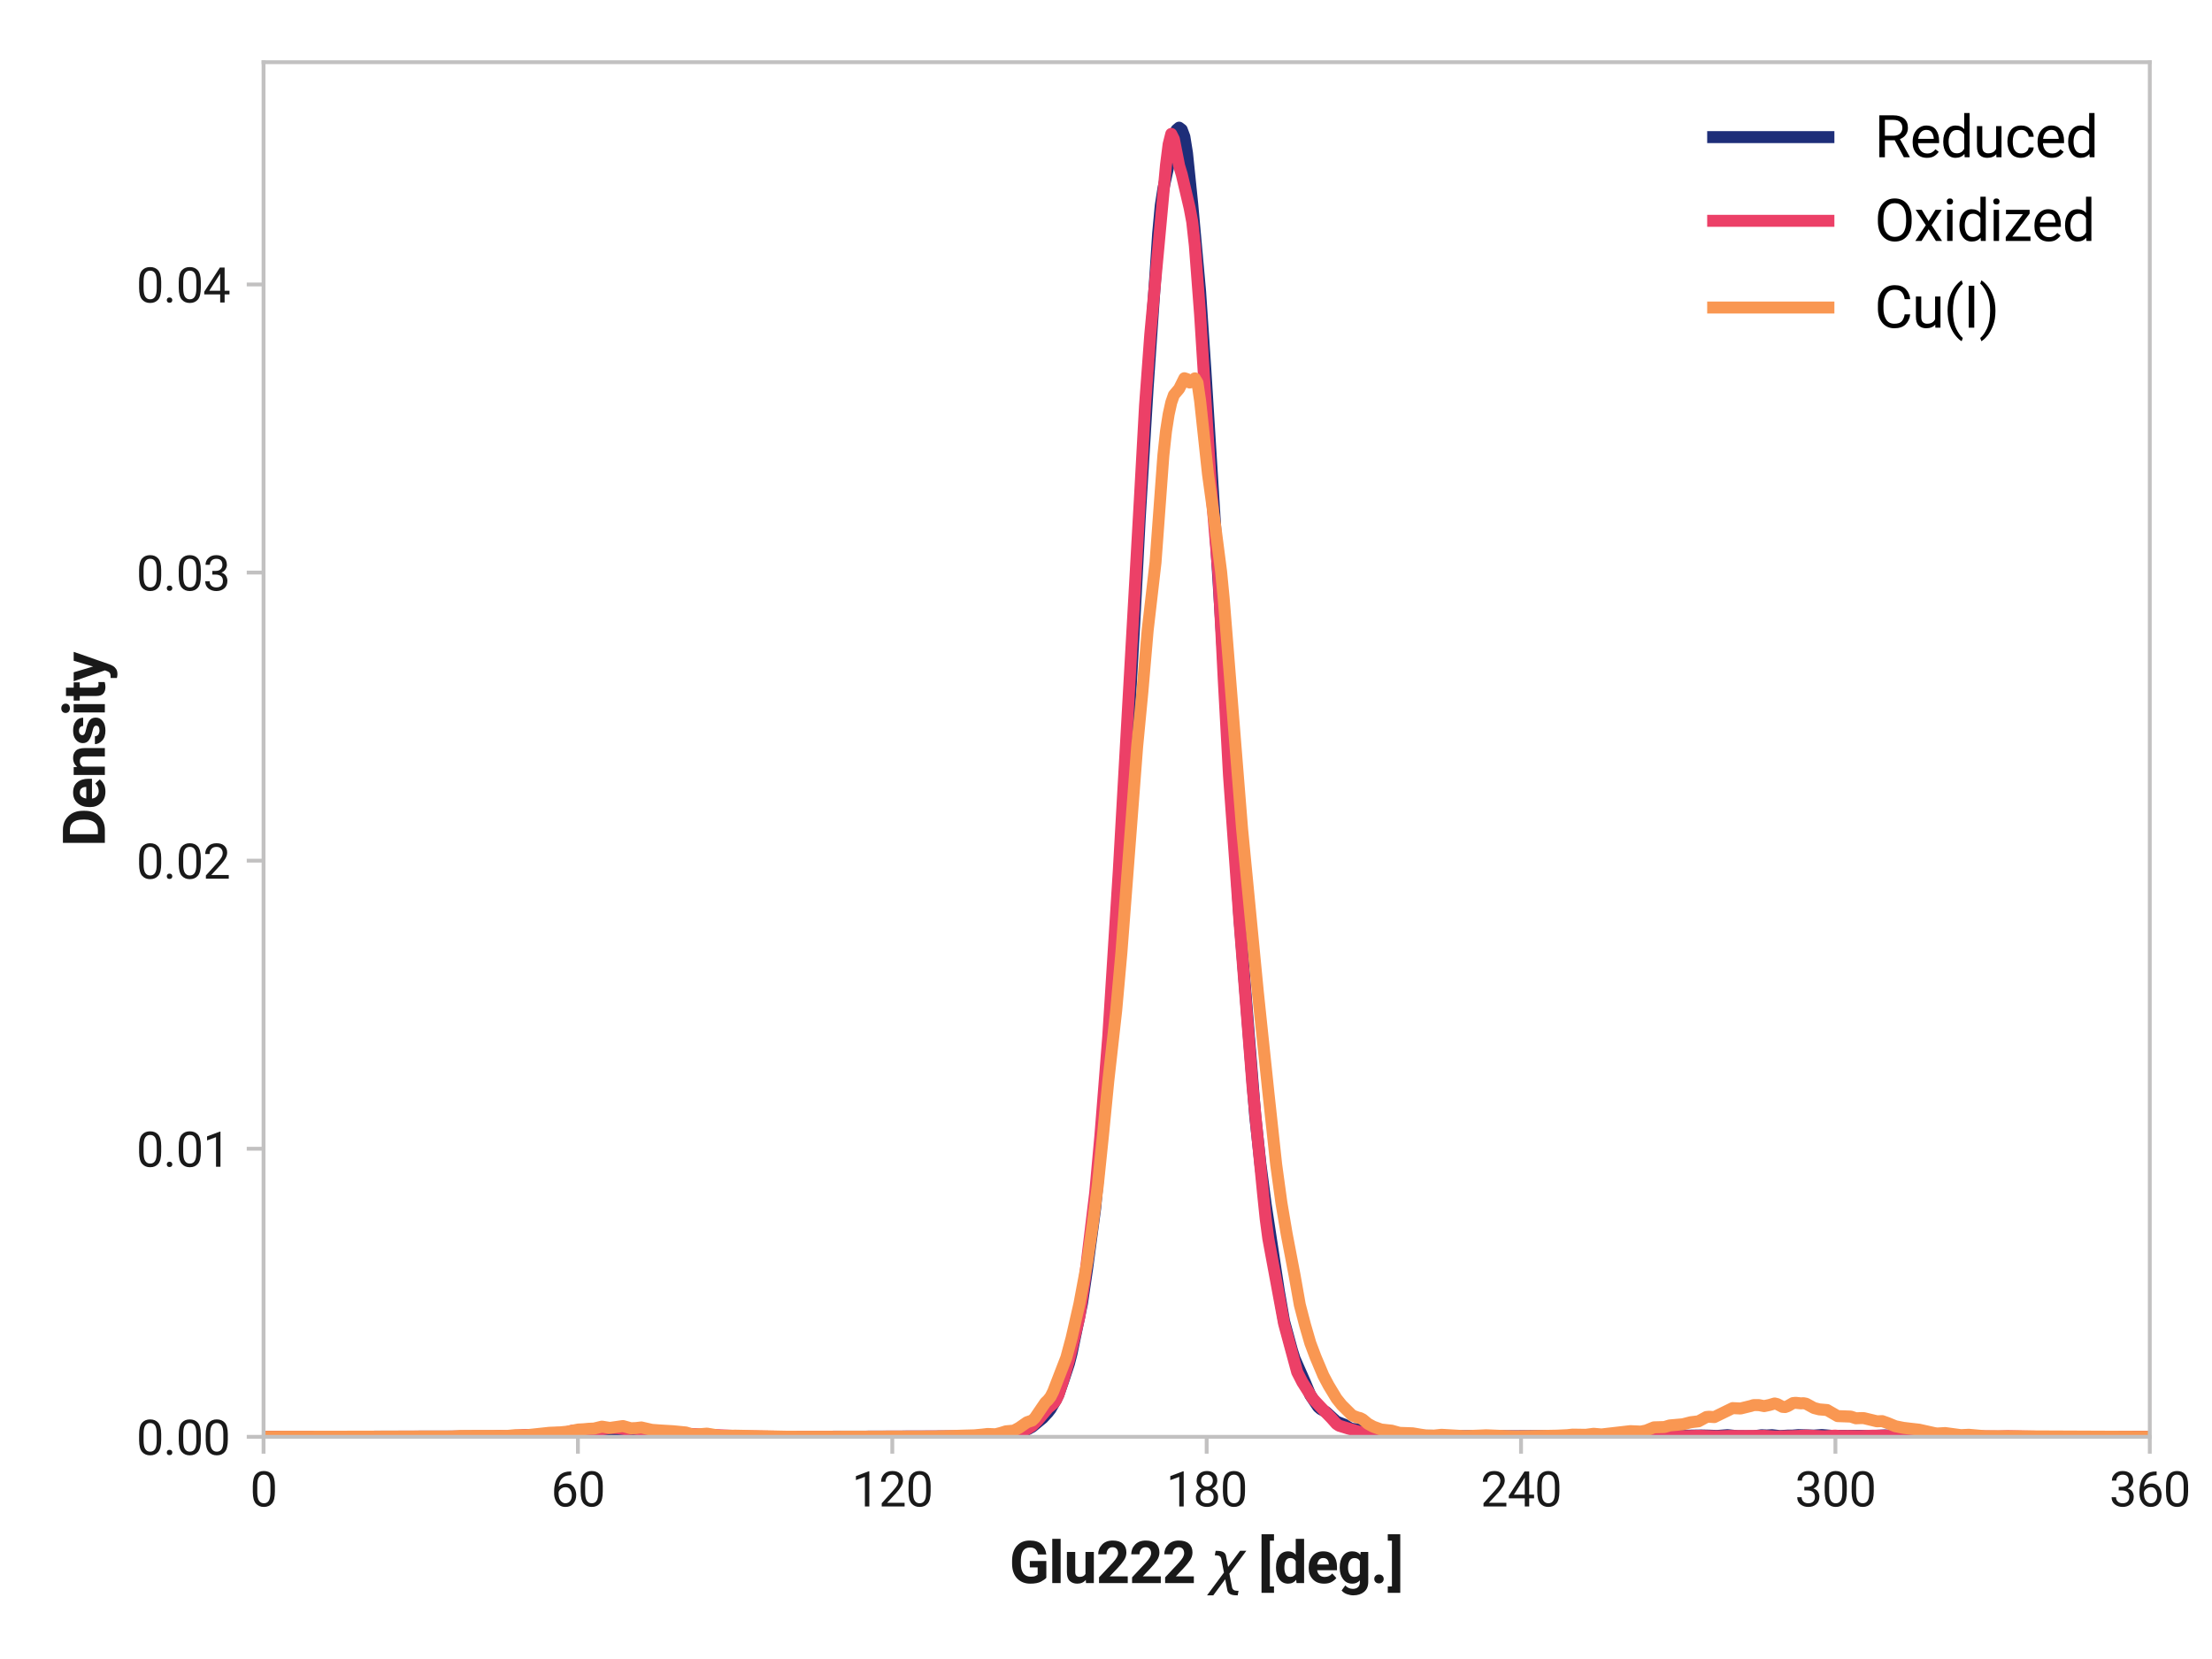 <?xml version="1.0" encoding="utf-8" standalone="no"?>
<!DOCTYPE svg PUBLIC "-//W3C//DTD SVG 1.1//EN"
  "http://www.w3.org/Graphics/SVG/1.1/DTD/svg11.dtd">
<svg xmlns:xlink="http://www.w3.org/1999/xlink" width="460.8pt" height="345.6pt" viewBox="0 0 460.8 345.6" xmlns="http://www.w3.org/2000/svg" version="1.1">
 <defs>
  <style type="text/css">*{stroke-linejoin: round; stroke-linecap: butt}</style>
 </defs>
 <g id="figure_1">
  <g id="patch_1">
   <path d="M 0 345.6 
L 460.8 345.6 
L 460.8 0 
L 0 0 
z
" style="fill: #ffffff"/>
  </g>
  <g id="axes_1">
   <g id="patch_2">
    <path d="M 54.902 299.32 
L 447.84 299.32 
L 447.84 12.96 
L 54.902 12.96 
z
" style="fill: #ffffff"/>
   </g>
   <g id="line2d_1">
    <path d="M 54.902 299.32 
L 115.564 299.239 
L 118.843 299.101 
L 120.483 299.126 
L 125.948 298.968 
L 139.064 299.07 
L 141.25 299.107 
L 143.983 299.148 
L 151.087 299.284 
L 155.459 299.32 
L 203.005 299.239 
L 207.924 299.081 
L 210.656 298.699 
L 211.749 298.386 
L 212.842 298.277 
L 213.935 297.821 
L 215.028 297.21 
L 217.214 295.41 
L 218.307 294.223 
L 218.854 293.519 
L 219.947 291.632 
L 220.493 290.504 
L 221.586 287.351 
L 222.679 284.052 
L 223.226 281.917 
L 225.412 271.421 
L 226.505 263.984 
L 228.144 251.662 
L 229.237 239.79 
L 230.877 219.271 
L 235.249 148.185 
L 236.342 128.772 
L 237.435 107.75 
L 239.075 80.715 
L 240.714 57.018 
L 241.261 48.713 
L 241.807 42.845 
L 242.354 39.314 
L 243.993 31.788 
L 244.54 28.938 
L 245.086 27.061 
L 245.633 26.596 
L 246.179 27.015 
L 246.726 28.48 
L 247.272 31.875 
L 248.365 42.534 
L 250.005 60.765 
L 251.098 77.059 
L 258.202 191.026 
L 261.481 232.439 
L 262.574 242.568 
L 263.667 250.947 
L 266.4 268.952 
L 267.493 275.244 
L 269.132 281.296 
L 269.679 283.026 
L 271.865 287.996 
L 272.958 290.619 
L 274.598 293.064 
L 275.144 293.53 
L 276.237 294.155 
L 278.423 296.154 
L 280.063 296.793 
L 281.156 297.477 
L 281.702 297.662 
L 283.342 297.833 
L 284.435 298.291 
L 287.167 298.796 
L 288.807 298.876 
L 290.446 298.921 
L 292.086 299.098 
L 295.365 299.096 
L 298.644 299.105 
L 302.469 299.2 
L 309.574 299.179 
L 315.039 299.211 
L 323.237 299.166 
L 326.516 299.19 
L 328.702 299.136 
L 330.341 299.183 
L 336.899 299 
L 340.178 299.184 
L 341.818 299.061 
L 344.004 299.06 
L 345.643 298.948 
L 346.736 299.02 
L 347.829 299.129 
L 350.562 299.09 
L 354.387 299.039 
L 356.027 299.073 
L 357.666 299.137 
L 359.852 298.973 
L 362.039 299.186 
L 365.318 299.199 
L 366.957 298.991 
L 368.05 299.039 
L 369.143 298.974 
L 370.783 299.161 
L 372.422 299.066 
L 373.515 299.055 
L 374.608 298.964 
L 377.887 299.059 
L 379.527 298.945 
L 381.713 299.125 
L 387.724 299.118 
L 389.364 299.175 
L 392.643 299.024 
L 394.829 299.162 
L 397.015 299.197 
L 398.654 299.202 
L 400.294 299.244 
L 426.526 299.31 
L 435.27 299.32 
L 447.84 299.32 
L 447.84 299.32 
" clip-path="url(#pfc5b6fcd86)" style="fill: none; stroke: #1e2e79; stroke-width: 2.5; stroke-linecap: square"/>
   </g>
   <g id="line2d_2">
    <path d="M 54.902 299.32 
L 102.448 299.268 
L 104.088 299.135 
L 105.727 299.243 
L 109.006 298.951 
L 110.646 298.955 
L 111.739 298.973 
L 116.111 298.516 
L 117.204 298.548 
L 118.297 298.302 
L 119.39 298.016 
L 120.483 298.024 
L 121.576 298.064 
L 124.855 297.799 
L 125.948 297.665 
L 127.041 297.46 
L 128.68 297.5 
L 129.773 297.662 
L 130.32 297.746 
L 131.959 297.627 
L 135.238 297.985 
L 136.331 298.132 
L 138.517 298.623 
L 139.61 298.515 
L 143.436 298.699 
L 154.913 299.216 
L 160.924 299.288 
L 170.215 299.32 
L 204.098 299.218 
L 206.284 299.127 
L 207.377 299.101 
L 209.017 298.798 
L 210.656 298.859 
L 211.749 298.53 
L 213.935 297.716 
L 215.028 297.008 
L 216.121 295.949 
L 218.307 293.344 
L 219.4 292.406 
L 219.947 291.731 
L 220.493 290.563 
L 221.586 287.176 
L 222.679 283.38 
L 224.865 274.252 
L 225.958 266.663 
L 228.144 248.518 
L 229.237 236.512 
L 230.877 215.844 
L 233.063 181.44 
L 237.435 104.355 
L 238.528 84.565 
L 239.621 69.712 
L 241.261 52.094 
L 242.9 34.371 
L 243.447 30.059 
L 243.993 27.897 
L 244.54 28.985 
L 245.633 34.534 
L 246.179 36.337 
L 247.819 43.307 
L 248.365 46.222 
L 248.912 51.178 
L 250.005 65.552 
L 252.191 100.278 
L 253.83 119.761 
L 254.923 141.438 
L 256.016 161.448 
L 258.202 191.853 
L 260.935 226.39 
L 263.121 248.667 
L 263.667 253.917 
L 264.214 258.038 
L 267.493 275.724 
L 270.225 285.824 
L 271.318 287.959 
L 273.505 291.403 
L 275.144 293.14 
L 276.237 294.282 
L 277.33 295.412 
L 278.423 296.642 
L 278.97 297 
L 283.888 298.509 
L 286.621 298.669 
L 288.807 299.007 
L 290.993 299.141 
L 293.725 299.048 
L 295.365 299.227 
L 299.19 299.286 
L 302.469 299.263 
L 304.655 299.247 
L 331.981 299.247 
L 334.713 299.216 
L 341.271 299.234 
L 347.283 299.176 
L 348.922 299.174 
L 350.562 299.178 
L 353.841 299.106 
L 357.666 299.211 
L 360.399 299.131 
L 362.585 299.153 
L 367.504 299.116 
L 369.69 299.248 
L 374.608 299.136 
L 376.248 299.053 
L 380.073 299.214 
L 382.259 299.067 
L 383.352 299.151 
L 384.992 299.14 
L 387.178 299.176 
L 389.91 299.092 
L 395.922 299.051 
L 399.201 299.117 
L 401.387 299.1 
L 406.852 299.174 
L 410.678 299.25 
L 413.957 299.234 
L 416.143 299.258 
L 418.329 299.186 
L 424.887 299.312 
L 430.898 299.304 
L 437.456 299.319 
L 447.84 299.32 
L 447.84 299.32 
" clip-path="url(#pfc5b6fcd86)" style="fill: none; stroke: #ec4067; stroke-width: 2.5; stroke-linecap: square"/>
   </g>
   <g id="matplotlib.axis_1">
    <g id="xtick_1">
     <g id="line2d_3">
      <defs>
       <path id="mb7612f7412" d="M 0 0 
L 0 3.5 
" style="stroke: #c2c1c1; stroke-width: 0.8"/>
      </defs>
      <g>
       <use xlink:href="#mb7612f7412" x="54.902" y="299.32" style="fill: #c2c1c1; stroke: #c2c1c1; stroke-width: 0.8"/>
      </g>
     </g>
     <g id="text_1">
      <!-- 0 -->
      <g style="fill: #191919" transform="translate(52.092 313.82) scale(0.1 -0.1)">
       <defs>
        <path id="Roboto-Regular-30" d="M 3234 1944 
Q 3234 825 2848 381 
Q 2463 -63 1800 -63 
Q 1156 -63 764 368 
Q 372 800 359 1872 
L 359 2638 
Q 359 3753 750 4183 
Q 1141 4613 1794 4613 
Q 2447 4613 2834 4195 
Q 3222 3778 3234 2709 
L 3234 1944 
z
M 2653 2734 
Q 2653 3503 2434 3822 
Q 2216 4141 1794 4141 
Q 1388 4141 1167 3831 
Q 947 3522 941 2778 
L 941 1850 
Q 941 1088 1164 750 
Q 1388 413 1800 413 
Q 2222 413 2436 745 
Q 2650 1078 2653 1825 
L 2653 2734 
z
" transform="scale(0.016)"/>
       </defs>
       <use xlink:href="#Roboto-Regular-30"/>
      </g>
     </g>
    </g>
    <g id="xtick_2">
     <g id="line2d_4">
      <g>
       <use xlink:href="#mb7612f7412" x="120.392" y="299.32" style="fill: #c2c1c1; stroke: #c2c1c1; stroke-width: 0.8"/>
      </g>
     </g>
     <g id="text_2">
      <!-- 60 -->
      <g style="fill: #191919" transform="translate(114.771 313.82) scale(0.1 -0.1)">
       <defs>
        <path id="Roboto-Regular-36" d="M 3291 1484 
Q 3291 838 2930 387 
Q 2569 -63 1878 -63 
Q 1388 -63 1063 198 
Q 738 459 577 861 
Q 416 1263 416 1684 
L 416 1956 
Q 416 2597 595 3194 
Q 775 3791 1247 4173 
Q 1719 4556 2597 4556 
L 2647 4556 
L 2647 4066 
Q 2041 4066 1705 3853 
Q 1369 3641 1205 3302 
Q 1041 2963 1006 2575 
Q 1369 2984 1984 2984 
Q 2438 2984 2727 2765 
Q 3016 2547 3153 2201 
Q 3291 1856 3291 1484 
z
M 997 1666 
Q 997 1059 1267 737 
Q 1538 416 1878 416 
Q 2278 416 2498 708 
Q 2719 1000 2719 1456 
Q 2719 1863 2516 2184 
Q 2313 2506 1891 2506 
Q 1588 2506 1341 2325 
Q 1094 2144 997 1884 
L 997 1666 
z
" transform="scale(0.016)"/>
       </defs>
       <use xlink:href="#Roboto-Regular-36"/>
       <use xlink:href="#Roboto-Regular-30" x="56.201"/>
      </g>
     </g>
    </g>
    <g id="xtick_3">
     <g id="line2d_5">
      <g>
       <use xlink:href="#mb7612f7412" x="185.881" y="299.32" style="fill: #c2c1c1; stroke: #c2c1c1; stroke-width: 0.8"/>
      </g>
     </g>
     <g id="text_3">
      <!-- 120 -->
      <g style="fill: #191919" transform="translate(177.451 313.82) scale(0.1 -0.1)">
       <defs>
        <path id="Roboto-Regular-31" d="M 2278 4575 
L 2278 0 
L 1700 0 
L 1700 3853 
L 534 3428 
L 534 3950 
L 2188 4575 
L 2278 4575 
z
" transform="scale(0.016)"/>
        <path id="Roboto-Regular-32" d="M 3359 475 
L 3359 0 
L 381 0 
L 381 416 
L 1925 2134 
Q 2306 2566 2439 2819 
Q 2572 3072 2572 3328 
Q 2572 3663 2364 3900 
Q 2156 4138 1778 4138 
Q 1322 4138 1097 3878 
Q 872 3619 872 3213 
L 294 3213 
Q 294 3788 672 4200 
Q 1050 4613 1778 4613 
Q 2422 4613 2786 4278 
Q 3150 3944 3150 3397 
Q 3150 2997 2903 2592 
Q 2656 2188 2297 1797 
L 1078 475 
L 3359 475 
z
" transform="scale(0.016)"/>
       </defs>
       <use xlink:href="#Roboto-Regular-31"/>
       <use xlink:href="#Roboto-Regular-32" x="56.201"/>
       <use xlink:href="#Roboto-Regular-30" x="112.402"/>
      </g>
     </g>
    </g>
    <g id="xtick_4">
     <g id="line2d_6">
      <g>
       <use xlink:href="#mb7612f7412" x="251.371" y="299.32" style="fill: #c2c1c1; stroke: #c2c1c1; stroke-width: 0.8"/>
      </g>
     </g>
     <g id="text_4">
      <!-- 180 -->
      <g style="fill: #191919" transform="translate(242.941 313.82) scale(0.1 -0.1)">
       <defs>
        <path id="Roboto-Regular-38" d="M 3244 1231 
Q 3244 606 2826 271 
Q 2409 -63 1796 -63 
Q 1184 -63 767 271 
Q 350 606 350 1231 
Q 350 1613 554 1905 
Q 759 2197 1109 2347 
Q 806 2494 629 2762 
Q 453 3031 453 3366 
Q 453 3963 833 4288 
Q 1213 4613 1794 4613 
Q 2378 4613 2758 4288 
Q 3138 3963 3138 3366 
Q 3138 3028 2956 2761 
Q 2775 2494 2472 2347 
Q 2825 2197 3034 1903 
Q 3244 1609 3244 1231 
z
M 2559 3356 
Q 2559 3697 2346 3917 
Q 2134 4138 1793 4138 
Q 1453 4138 1243 3927 
Q 1034 3716 1034 3356 
Q 1034 3003 1243 2790 
Q 1453 2578 1797 2578 
Q 2138 2578 2348 2790 
Q 2559 3003 2559 3356 
z
M 2663 1244 
Q 2663 1625 2420 1865 
Q 2178 2106 1791 2106 
Q 1394 2106 1161 1865 
Q 928 1625 928 1244 
Q 928 850 1161 631 
Q 1394 413 1797 413 
Q 2200 413 2431 631 
Q 2663 850 2663 1244 
z
" transform="scale(0.016)"/>
       </defs>
       <use xlink:href="#Roboto-Regular-31"/>
       <use xlink:href="#Roboto-Regular-38" x="56.201"/>
       <use xlink:href="#Roboto-Regular-30" x="112.402"/>
      </g>
     </g>
    </g>
    <g id="xtick_5">
     <g id="line2d_7">
      <g>
       <use xlink:href="#mb7612f7412" x="316.861" y="299.32" style="fill: #c2c1c1; stroke: #c2c1c1; stroke-width: 0.8"/>
      </g>
     </g>
     <g id="text_5">
      <!-- 240 -->
      <g style="fill: #191919" transform="translate(308.43 313.82) scale(0.1 -0.1)">
       <defs>
        <path id="Roboto-Regular-34" d="M 166 1397 
L 2203 4550 
L 2819 4550 
L 2819 1531 
L 3453 1531 
L 3453 1056 
L 2819 1056 
L 2819 0 
L 2241 0 
L 2241 1056 
L 166 1056 
L 166 1397 
z
M 822 1531 
L 2241 1531 
L 2241 3766 
L 2169 3638 
L 822 1531 
z
" transform="scale(0.016)"/>
       </defs>
       <use xlink:href="#Roboto-Regular-32"/>
       <use xlink:href="#Roboto-Regular-34" x="56.201"/>
       <use xlink:href="#Roboto-Regular-30" x="112.402"/>
      </g>
     </g>
    </g>
    <g id="xtick_6">
     <g id="line2d_8">
      <g>
       <use xlink:href="#mb7612f7412" x="382.35" y="299.32" style="fill: #c2c1c1; stroke: #c2c1c1; stroke-width: 0.8"/>
      </g>
     </g>
     <g id="text_6">
      <!-- 300 -->
      <g style="fill: #191919" transform="translate(373.92 313.82) scale(0.1 -0.1)">
       <defs>
        <path id="Roboto-Regular-33" d="M 1222 2084 
L 1222 2559 
L 1647 2559 
Q 2094 2563 2312 2784 
Q 2531 3006 2531 3338 
Q 2531 4138 1738 4138 
Q 1369 4138 1141 3927 
Q 913 3716 913 3359 
L 334 3359 
Q 334 3881 720 4247 
Q 1106 4613 1738 4613 
Q 2353 4613 2733 4286 
Q 3113 3959 3113 3325 
Q 3113 3072 2942 2784 
Q 2772 2497 2397 2338 
Q 2850 2191 3015 1884 
Q 3181 1578 3181 1269 
Q 3181 631 2768 284 
Q 2356 -63 1741 -63 
Q 1147 -63 722 267 
Q 297 597 297 1203 
L 875 1203 
Q 875 844 1108 628 
Q 1341 413 1741 413 
Q 2138 413 2369 622 
Q 2600 831 2600 1256 
Q 2600 1681 2337 1882 
Q 2075 2084 1634 2084 
L 1222 2084 
z
" transform="scale(0.016)"/>
       </defs>
       <use xlink:href="#Roboto-Regular-33"/>
       <use xlink:href="#Roboto-Regular-30" x="56.201"/>
       <use xlink:href="#Roboto-Regular-30" x="112.402"/>
      </g>
     </g>
    </g>
    <g id="xtick_7">
     <g id="line2d_9">
      <g>
       <use xlink:href="#mb7612f7412" x="447.84" y="299.32" style="fill: #c2c1c1; stroke: #c2c1c1; stroke-width: 0.8"/>
      </g>
     </g>
     <g id="text_7">
      <!-- 360 -->
      <g style="fill: #191919" transform="translate(439.41 313.82) scale(0.1 -0.1)">
       <use xlink:href="#Roboto-Regular-33"/>
       <use xlink:href="#Roboto-Regular-36" x="56.201"/>
       <use xlink:href="#Roboto-Regular-30" x="112.402"/>
      </g>
     </g>
    </g>
    <g id="text_8">
     <!-- Glu222 $\chi$ [deg.] -->
     <g style="fill: #191919" transform="translate(210.271 329.811) scale(0.12 -0.12)">
      <defs>
       <path id="Roboto-Bold-47" d="M 4009 2391 
L 4009 575 
Q 3847 381 3433 159 
Q 3019 -63 2269 -63 
Q 1384 -63 839 510 
Q 294 1084 294 2138 
L 294 2409 
Q 294 3463 816 4039 
Q 1338 4616 2203 4616 
Q 3088 4616 3509 4191 
Q 3931 3766 4006 3103 
L 3094 3103 
Q 3041 3447 2847 3653 
Q 2653 3859 2228 3859 
Q 1306 3859 1250 2584 
L 1247 2138 
Q 1247 1419 1514 1056 
Q 1781 694 2319 694 
Q 2656 694 2825 770 
Q 2994 847 3069 919 
L 3069 1703 
L 2219 1703 
L 2219 2391 
L 4009 2391 
z
" transform="scale(0.016)"/>
       <path id="Roboto-Bold-6c" d="M 1303 4800 
L 1303 0 
L 397 0 
L 397 4800 
L 1303 4800 
z
" transform="scale(0.016)"/>
       <path id="Roboto-Bold-75" d="M 2400 0 
L 2375 347 
Q 2044 -63 1450 -63 
Q 953 -63 642 228 
Q 331 519 328 1181 
L 328 3381 
L 1231 3381 
L 1231 1188 
Q 1231 906 1365 789 
Q 1500 672 1709 672 
Q 2169 672 2344 994 
L 2344 3381 
L 3250 3381 
L 3250 0 
L 2400 0 
z
" transform="scale(0.016)"/>
       <path id="Roboto-Bold-32" d="M 3428 728 
L 3428 0 
L 313 0 
L 313 619 
L 1784 2188 
Q 2116 2553 2245 2792 
Q 2375 3031 2375 3234 
Q 2375 3538 2223 3713 
Q 2072 3888 1788 3888 
Q 1466 3888 1295 3669 
Q 1125 3450 1125 3119 
L 222 3119 
Q 222 3734 645 4175 
Q 1069 4616 1803 4616 
Q 2519 4616 2900 4270 
Q 3281 3925 3281 3325 
Q 3281 2875 3014 2470 
Q 2747 2066 2284 1581 
L 1472 728 
L 3428 728 
z
" transform="scale(0.016)"/>
       <path id="Roboto-Bold-20" transform="scale(0.016)"/>
       <path id="DejaVuSans-Oblique-3c7" d="M 1922 -781 
L 1691 416 
L 394 -1334 
L -284 -1334 
L 1553 1141 
L 1269 2613 
Q 1194 3006 713 3006 
L 559 3006 
L 653 3500 
L 872 3494 
Q 1675 3472 1775 2950 
L 2006 1753 
L 3303 3503 
L 3981 3503 
L 2144 1028 
L 2428 -444 
Q 2503 -838 2984 -838 
L 3138 -838 
L 3044 -1331 
L 2825 -1325 
Q 2022 -1303 1922 -781 
z
" transform="scale(0.016)"/>
       <path id="Roboto-Bold-5b" d="M 1728 5297 
L 1728 4600 
L 1281 4600 
L 1281 -366 
L 1728 -366 
L 1728 -1059 
L 375 -1059 
L 375 5297 
L 1728 5297 
z
" transform="scale(0.016)"/>
       <path id="Roboto-Bold-64" d="M 2438 0 
L 2394 359 
Q 2059 -63 1528 -63 
Q 900 -63 553 425 
Q 206 913 206 1650 
L 206 1716 
Q 206 2488 553 2966 
Q 900 3444 1534 3444 
Q 2028 3444 2347 3078 
L 2347 4800 
L 3253 4800 
L 3253 0 
L 2438 0 
z
M 1113 1650 
Q 1113 1244 1256 958 
Q 1400 672 1756 672 
Q 2169 672 2347 1022 
L 2347 2363 
Q 2175 2713 1763 2713 
Q 1409 2713 1261 2425 
Q 1113 2138 1113 1650 
z
" transform="scale(0.016)"/>
       <path id="Roboto-Bold-65" d="M 3225 550 
Q 3063 319 2731 128 
Q 2400 -63 1906 -63 
Q 1119 -63 675 414 
Q 231 891 228 1566 
L 228 1697 
Q 228 2463 654 2953 
Q 1081 3444 1806 3444 
Q 2534 3444 2915 2987 
Q 3297 2531 3297 1781 
L 3297 1397 
L 1144 1397 
Q 1191 1069 1403 867 
Q 1616 666 1963 666 
Q 2478 666 2778 1044 
L 3225 550 
z
M 1800 2716 
Q 1513 2716 1356 2522 
Q 1200 2328 1153 2016 
L 2409 2016 
L 2409 2084 
Q 2403 2356 2258 2536 
Q 2113 2716 1800 2716 
z
" transform="scale(0.016)"/>
       <path id="Roboto-Bold-67" d="M 1681 -1331 
Q 1375 -1331 1008 -1203 
Q 641 -1075 422 -803 
L 822 -253 
Q 1156 -628 1644 -628 
Q 2003 -628 2203 -436 
Q 2403 -244 2403 113 
L 2403 294 
Q 2084 -63 1581 -63 
Q 953 -63 587 418 
Q 222 900 216 1625 
L 216 1716 
Q 216 2488 583 2966 
Q 950 3444 1588 3444 
Q 2147 3444 2456 3063 
L 2491 3381 
L 3309 3381 
L 3309 116 
Q 3309 -581 2857 -956 
Q 2406 -1331 1681 -1331 
z
M 1119 1650 
Q 1119 1244 1286 958 
Q 1453 672 1809 672 
Q 2222 672 2403 984 
L 2403 2403 
Q 2225 2713 1816 2713 
Q 1463 2713 1291 2423 
Q 1119 2134 1119 1716 
L 1119 1650 
z
" transform="scale(0.016)"/>
       <path id="Roboto-Bold-2e" d="M 394 447 
Q 394 653 533 792 
Q 672 931 906 931 
Q 1141 931 1278 792 
Q 1416 653 1416 447 
Q 1416 244 1278 105 
Q 1141 -34 906 -34 
Q 672 -34 533 105 
Q 394 244 394 447 
z
" transform="scale(0.016)"/>
       <path id="Roboto-Bold-5d" d="M 41 4600 
L 41 5297 
L 1394 5297 
L 1394 -1059 
L 41 -1059 
L 41 -366 
L 491 -366 
L 491 4600 
L 41 4600 
z
" transform="scale(0.016)"/>
      </defs>
      <use xlink:href="#Roboto-Bold-47" transform="translate(0 0.234)"/>
      <use xlink:href="#Roboto-Bold-6c" transform="translate(68.115 0.234)"/>
      <use xlink:href="#Roboto-Bold-75" transform="translate(94.629 0.234)"/>
      <use xlink:href="#Roboto-Bold-32" transform="translate(150.635 0.234)"/>
      <use xlink:href="#Roboto-Bold-32" transform="translate(208.008 0.234)"/>
      <use xlink:href="#Roboto-Bold-32" transform="translate(265.381 0.234)"/>
      <use xlink:href="#Roboto-Bold-20" transform="translate(322.754 0.234)"/>
      <use xlink:href="#DejaVuSans-Oblique-3c7" transform="translate(347.656 0.234)"/>
      <use xlink:href="#Roboto-Bold-20" transform="translate(406.836 0.234)"/>
      <use xlink:href="#Roboto-Bold-5b" transform="translate(431.738 0.234)"/>
      <use xlink:href="#Roboto-Bold-64" transform="translate(459.57 0.234)"/>
      <use xlink:href="#Roboto-Bold-65" transform="translate(515.967 0.234)"/>
      <use xlink:href="#Roboto-Bold-67" transform="translate(570.02 0.234)"/>
      <use xlink:href="#Roboto-Bold-2e" transform="translate(627.148 0.234)"/>
      <use xlink:href="#Roboto-Bold-5d" transform="translate(656.25 0.234)"/>
     </g>
    </g>
   </g>
   <g id="matplotlib.axis_2">
    <g id="ytick_1">
     <g id="line2d_10">
      <defs>
       <path id="m672ce9bd06" d="M 0 0 
L -3.5 0 
" style="stroke: #c2c1c1; stroke-width: 0.8"/>
      </defs>
      <g>
       <use xlink:href="#m672ce9bd06" x="54.902" y="299.32" style="fill: #c2c1c1; stroke: #c2c1c1; stroke-width: 0.8"/>
      </g>
     </g>
     <g id="text_9">
      <!-- 0.00 -->
      <g style="fill: #191919" transform="translate(28.404 303.07) scale(0.1 -0.1)">
       <defs>
        <path id="Roboto-Regular-2e" d="M 450 306 
Q 450 453 542 554 
Q 634 656 809 656 
Q 984 656 1076 554 
Q 1169 453 1169 306 
Q 1169 163 1076 62 
Q 984 -38 809 -38 
Q 634 -38 542 62 
Q 450 163 450 306 
z
" transform="scale(0.016)"/>
       </defs>
       <use xlink:href="#Roboto-Regular-30"/>
       <use xlink:href="#Roboto-Regular-2e" x="56.201"/>
       <use xlink:href="#Roboto-Regular-30" x="82.568"/>
       <use xlink:href="#Roboto-Regular-30" x="138.77"/>
      </g>
     </g>
    </g>
    <g id="ytick_2">
     <g id="line2d_11">
      <g>
       <use xlink:href="#m672ce9bd06" x="54.902" y="239.306" style="fill: #c2c1c1; stroke: #c2c1c1; stroke-width: 0.8"/>
      </g>
     </g>
     <g id="text_10">
      <!-- 0.01 -->
      <g style="fill: #191919" transform="translate(28.404 243.056) scale(0.1 -0.1)">
       <use xlink:href="#Roboto-Regular-30"/>
       <use xlink:href="#Roboto-Regular-2e" x="56.201"/>
       <use xlink:href="#Roboto-Regular-30" x="82.568"/>
       <use xlink:href="#Roboto-Regular-31" x="138.77"/>
      </g>
     </g>
    </g>
    <g id="ytick_3">
     <g id="line2d_12">
      <g>
       <use xlink:href="#m672ce9bd06" x="54.902" y="179.292" style="fill: #c2c1c1; stroke: #c2c1c1; stroke-width: 0.8"/>
      </g>
     </g>
     <g id="text_11">
      <!-- 0.02 -->
      <g style="fill: #191919" transform="translate(28.404 183.042) scale(0.1 -0.1)">
       <use xlink:href="#Roboto-Regular-30"/>
       <use xlink:href="#Roboto-Regular-2e" x="56.201"/>
       <use xlink:href="#Roboto-Regular-30" x="82.568"/>
       <use xlink:href="#Roboto-Regular-32" x="138.77"/>
      </g>
     </g>
    </g>
    <g id="ytick_4">
     <g id="line2d_13">
      <g>
       <use xlink:href="#m672ce9bd06" x="54.902" y="119.278" style="fill: #c2c1c1; stroke: #c2c1c1; stroke-width: 0.8"/>
      </g>
     </g>
     <g id="text_12">
      <!-- 0.03 -->
      <g style="fill: #191919" transform="translate(28.404 123.028) scale(0.1 -0.1)">
       <use xlink:href="#Roboto-Regular-30"/>
       <use xlink:href="#Roboto-Regular-2e" x="56.201"/>
       <use xlink:href="#Roboto-Regular-30" x="82.568"/>
       <use xlink:href="#Roboto-Regular-33" x="138.77"/>
      </g>
     </g>
    </g>
    <g id="ytick_5">
     <g id="line2d_14">
      <g>
       <use xlink:href="#m672ce9bd06" x="54.902" y="59.264" style="fill: #c2c1c1; stroke: #c2c1c1; stroke-width: 0.8"/>
      </g>
     </g>
     <g id="text_13">
      <!-- 0.04 -->
      <g style="fill: #191919" transform="translate(28.404 63.014) scale(0.1 -0.1)">
       <use xlink:href="#Roboto-Regular-30"/>
       <use xlink:href="#Roboto-Regular-2e" x="56.201"/>
       <use xlink:href="#Roboto-Regular-30" x="82.568"/>
       <use xlink:href="#Roboto-Regular-34" x="138.77"/>
      </g>
     </g>
    </g>
    <g id="text_14">
     <!-- Density -->
     <g style="fill: #191919" transform="translate(21.842 176.368) rotate(-90) scale(0.12 -0.12)">
      <defs>
       <path id="Roboto-Bold-44" d="M 406 0 
L 406 4550 
L 1809 4550 
Q 2728 4550 3308 3950 
Q 3888 3350 3888 2375 
L 3888 2172 
Q 3888 1197 3308 598 
Q 2728 0 1797 0 
L 406 0 
z
M 1347 3791 
L 1347 756 
L 1797 756 
Q 2350 756 2639 1115 
Q 2928 1475 2934 2144 
L 2934 2381 
Q 2934 3075 2661 3428 
Q 2388 3781 1838 3791 
L 1347 3791 
z
" transform="scale(0.016)"/>
       <path id="Roboto-Bold-6e" d="M 1806 2713 
Q 1422 2713 1234 2388 
L 1234 0 
L 331 0 
L 331 3381 
L 1178 3381 
L 1209 2994 
Q 1572 3444 2181 3444 
Q 2659 3444 2953 3159 
Q 3247 2875 3250 2169 
L 3250 0 
L 2344 0 
L 2344 2156 
Q 2344 2481 2205 2597 
Q 2066 2713 1806 2713 
z
" transform="scale(0.016)"/>
       <path id="Roboto-Bold-73" d="M 2178 938 
Q 2178 1081 2045 1179 
Q 1913 1278 1475 1372 
Q 953 1484 618 1721 
Q 284 1959 284 2394 
Q 284 2816 642 3130 
Q 1000 3444 1631 3444 
Q 2291 3444 2669 3134 
Q 3047 2825 3047 2353 
L 2144 2353 
Q 2144 2547 2019 2675 
Q 1894 2803 1628 2803 
Q 1403 2803 1276 2698 
Q 1150 2594 1150 2438 
Q 1150 2294 1284 2200 
Q 1419 2106 1781 2034 
Q 2331 1925 2693 1700 
Q 3056 1475 3056 972 
Q 3056 525 2672 231 
Q 2288 -63 1634 -63 
Q 925 -63 550 301 
Q 175 666 175 1078 
L 1034 1078 
Q 1047 813 1230 697 
Q 1413 581 1653 581 
Q 2178 581 2178 938 
z
" transform="scale(0.016)"/>
       <path id="Roboto-Bold-69" d="M 341 4256 
Q 341 4459 478 4592 
Q 616 4725 847 4725 
Q 1078 4725 1215 4592 
Q 1353 4459 1353 4256 
Q 1353 4056 1215 3923 
Q 1078 3791 847 3791 
Q 616 3791 478 3923 
Q 341 4056 341 4256 
z
M 1303 3381 
L 1303 0 
L 397 0 
L 397 3381 
L 1303 3381 
z
" transform="scale(0.016)"/>
       <path id="Roboto-Bold-74" d="M 2041 22 
Q 1788 -63 1497 -63 
Q 1053 -63 790 168 
Q 528 400 528 938 
L 528 2722 
L 31 2722 
L 31 3381 
L 528 3381 
L 528 4216 
L 1431 4216 
L 1431 3381 
L 2006 3381 
L 2006 2722 
L 1431 2722 
L 1431 1031 
Q 1431 819 1518 750 
Q 1606 681 1778 681 
Q 1916 681 2041 706 
L 2041 22 
z
" transform="scale(0.016)"/>
       <path id="Roboto-Bold-79" d="M 769 -1366 
Q 594 -1366 369 -1306 
L 369 -622 
L 509 -625 
Q 775 -625 903 -539 
Q 1031 -453 1097 -266 
L 1197 -6 
L 13 3381 
L 984 3381 
L 1613 1275 
L 2238 3381 
L 3203 3381 
L 1850 -506 
Q 1791 -675 1675 -876 
Q 1559 -1078 1342 -1222 
Q 1125 -1366 769 -1366 
z
" transform="scale(0.016)"/>
      </defs>
      <use xlink:href="#Roboto-Bold-44"/>
      <use xlink:href="#Roboto-Bold-65" x="65.039"/>
      <use xlink:href="#Roboto-Bold-6e" x="119.092"/>
      <use xlink:href="#Roboto-Bold-73" x="175.098"/>
      <use xlink:href="#Roboto-Bold-69" x="226.562"/>
      <use xlink:href="#Roboto-Bold-74" x="253.076"/>
      <use xlink:href="#Roboto-Bold-79" x="286.865"/>
     </g>
    </g>
   </g>
   <g id="line2d_15">
    <path d="M 54.902 299.32 
L 94.25 299.251 
L 95.89 299.133 
L 105.727 299.12 
L 107.367 298.969 
L 109.553 298.999 
L 114.471 298.473 
L 116.657 298.392 
L 118.297 298.232 
L 120.483 297.797 
L 121.576 297.742 
L 122.669 297.64 
L 123.762 297.594 
L 125.401 297.194 
L 127.041 297.463 
L 129.773 297.071 
L 130.866 297.378 
L 131.413 297.537 
L 132.506 297.49 
L 133.599 297.362 
L 134.692 297.615 
L 135.785 297.864 
L 137.424 297.986 
L 138.517 298.051 
L 140.157 298.146 
L 142.89 298.411 
L 143.983 298.771 
L 145.076 298.833 
L 147.262 298.651 
L 149.994 299.1 
L 153.273 299.078 
L 163.657 299.29 
L 168.029 299.311 
L 190.436 299.28 
L 194.261 299.273 
L 200.819 299.065 
L 203.005 299.005 
L 204.645 298.851 
L 205.738 298.723 
L 207.377 298.786 
L 208.47 298.512 
L 209.563 298.17 
L 211.203 298.024 
L 212.296 297.432 
L 213.935 296.288 
L 215.028 295.914 
L 215.575 295.383 
L 217.761 292.177 
L 218.307 291.66 
L 218.854 290.963 
L 219.4 289.883 
L 222.133 282.816 
L 223.226 278.759 
L 224.865 271.604 
L 226.505 262.835 
L 227.598 255.316 
L 228.691 246.931 
L 229.784 236.367 
L 230.877 225.211 
L 232.517 210.576 
L 233.61 198.417 
L 236.889 155.535 
L 237.982 144.078 
L 239.075 131.343 
L 240.714 117.172 
L 242.354 94.843 
L 242.9 89.822 
L 243.447 86.332 
L 243.993 83.86 
L 244.54 82.288 
L 245.633 80.989 
L 246.726 78.794 
L 247.272 78.974 
L 247.819 79.682 
L 248.365 79.557 
L 248.912 78.819 
L 249.458 79.726 
L 250.005 83.506 
L 251.644 98.753 
L 253.284 110.629 
L 254.377 119.086 
L 254.923 124.757 
L 258.749 172.68 
L 262.028 206.648 
L 264.214 227.46 
L 265.853 242.617 
L 266.946 250.602 
L 268.039 257.067 
L 269.679 265.64 
L 270.772 271.817 
L 271.865 276.017 
L 272.958 279.784 
L 274.051 282.682 
L 275.691 286.58 
L 276.784 288.633 
L 278.423 291.34 
L 279.516 292.706 
L 281.702 294.87 
L 282.795 295.284 
L 283.342 295.416 
L 283.888 295.696 
L 284.981 296.604 
L 286.074 297.2 
L 287.714 297.794 
L 288.807 297.914 
L 289.9 298.032 
L 291.539 298.488 
L 294.272 298.587 
L 295.911 298.863 
L 297.004 299.033 
L 298.644 299.071 
L 300.283 298.896 
L 305.202 299.177 
L 308.481 299.047 
L 309.574 298.995 
L 315.585 299.241 
L 324.33 299.076 
L 326.516 298.975 
L 327.609 298.858 
L 330.341 298.898 
L 331.981 298.684 
L 333.62 298.824 
L 339.632 298.133 
L 341.818 298.229 
L 342.911 298.006 
L 344.55 297.342 
L 346.736 297.277 
L 347.829 296.945 
L 350.562 296.704 
L 352.201 296.282 
L 353.841 296.085 
L 355.48 295.189 
L 356.027 295.135 
L 357.12 295.205 
L 360.946 293.336 
L 362.585 293.415 
L 364.771 292.881 
L 365.318 292.705 
L 366.411 292.711 
L 367.504 292.919 
L 368.597 292.686 
L 369.69 292.368 
L 370.236 292.501 
L 371.329 293.075 
L 371.876 293.114 
L 372.422 292.915 
L 373.515 292.289 
L 374.062 292.23 
L 375.155 292.345 
L 375.701 292.314 
L 376.248 292.421 
L 377.887 293.313 
L 378.98 293.598 
L 380.62 293.738 
L 382.806 295.001 
L 385.538 295.101 
L 386.631 295.456 
L 387.724 295.414 
L 388.271 295.425 
L 391.003 296.083 
L 392.096 296.046 
L 393.189 296.431 
L 394.829 297.108 
L 396.468 297.441 
L 398.108 297.641 
L 399.747 297.824 
L 403.026 298.555 
L 403.573 298.625 
L 405.213 298.531 
L 408.492 298.97 
L 410.131 298.892 
L 413.41 299.177 
L 419.422 299.208 
L 445.654 299.32 
L 447.84 299.32 
L 447.84 299.32 
" clip-path="url(#pfc5b6fcd86)" style="fill: none; stroke: #f99752; stroke-width: 2.5; stroke-linecap: square"/>
   </g>
   <g id="patch_3">
    <path d="M 54.902 299.32 
L 54.902 12.96 
" style="fill: none; stroke: #c2c1c1; stroke-width: 0.8; stroke-linejoin: miter; stroke-linecap: square"/>
   </g>
   <g id="patch_4">
    <path d="M 447.84 299.32 
L 447.84 12.96 
" style="fill: none; stroke: #c2c1c1; stroke-width: 0.8; stroke-linejoin: miter; stroke-linecap: square"/>
   </g>
   <g id="patch_5">
    <path d="M 54.902 299.32 
L 447.84 299.32 
" style="fill: none; stroke: #c2c1c1; stroke-width: 0.8; stroke-linejoin: miter; stroke-linecap: square"/>
   </g>
   <g id="patch_6">
    <path d="M 54.902 12.96 
L 447.84 12.96 
" style="fill: none; stroke: #c2c1c1; stroke-width: 0.8; stroke-linejoin: miter; stroke-linecap: square"/>
   </g>
   <g id="legend_1">
    <g id="line2d_16">
     <path d="M 356.887 28.56 
L 368.887 28.56 
L 380.887 28.56 
" style="fill: none; stroke: #1e2e79; stroke-width: 2.5; stroke-linecap: square"/>
    </g>
    <g id="text_15">
     <!-- Reduced -->
     <g transform="translate(390.488 32.76) scale(0.12 -0.12)">
      <defs>
       <path id="Roboto-Regular-52" d="M 3188 0 
L 2200 1844 
L 1131 1844 
L 1131 0 
L 528 0 
L 528 4550 
L 2034 4550 
Q 2800 4550 3214 4200 
Q 3628 3850 3628 3184 
Q 3628 2759 3398 2442 
Q 3169 2125 2763 1969 
L 3831 38 
L 3831 0 
L 3188 0 
z
M 1131 4056 
L 1131 2334 
L 2053 2334 
Q 2538 2334 2783 2582 
Q 3028 2831 3028 3184 
Q 3028 3578 2792 3817 
Q 2556 4056 2034 4056 
L 1131 4056 
z
" transform="scale(0.016)"/>
       <path id="Roboto-Regular-65" d="M 3116 591 
Q 2950 341 2647 139 
Q 2344 -63 1844 -63 
Q 1138 -63 714 396 
Q 291 856 291 1572 
L 291 1703 
Q 291 2256 502 2645 
Q 713 3034 1050 3239 
Q 1388 3444 1769 3444 
Q 2494 3444 2826 2970 
Q 3159 2497 3159 1788 
L 3159 1528 
L 872 1528 
Q 884 1063 1148 736 
Q 1413 409 1875 409 
Q 2181 409 2393 534 
Q 2606 659 2766 869 
L 3116 591 
z
M 1769 2969 
Q 1425 2969 1187 2719 
Q 950 2469 891 2000 
L 2581 2000 
L 2581 2044 
Q 2559 2381 2386 2675 
Q 2213 2969 1769 2969 
z
" transform="scale(0.016)"/>
       <path id="Roboto-Regular-64" d="M 2622 0 
L 2594 363 
Q 2247 -63 1628 -63 
Q 1034 -63 668 418 
Q 303 900 297 1628 
L 297 1719 
Q 297 2494 664 2969 
Q 1031 3444 1634 3444 
Q 2231 3444 2572 3044 
L 2572 4800 
L 3153 4800 
L 3153 0 
L 2622 0 
z
M 878 1653 
Q 878 1150 1090 789 
Q 1303 428 1772 428 
Q 2309 428 2572 919 
L 2572 2475 
Q 2313 2956 1778 2956 
Q 1306 2956 1092 2589 
Q 878 2222 878 1719 
L 878 1653 
z
" transform="scale(0.016)"/>
       <path id="Roboto-Regular-75" d="M 2538 0 
L 2525 334 
Q 2194 -63 1538 -63 
Q 1041 -63 734 231 
Q 428 525 428 1200 
L 428 3381 
L 1006 3381 
L 1006 1194 
Q 1006 738 1198 583 
Q 1391 428 1628 428 
Q 2281 428 2509 919 
L 2509 3381 
L 3091 3381 
L 3091 0 
L 2538 0 
z
" transform="scale(0.016)"/>
       <path id="Roboto-Regular-63" d="M 1794 413 
Q 2103 413 2336 597 
Q 2569 781 2591 1069 
L 3141 1069 
Q 3119 616 2725 276 
Q 2331 -63 1794 -63 
Q 1031 -63 661 440 
Q 291 944 291 1625 
L 291 1756 
Q 291 2438 661 2941 
Q 1031 3444 1794 3444 
Q 2388 3444 2753 3092 
Q 3119 2741 3141 2219 
L 2591 2219 
Q 2569 2531 2355 2750 
Q 2141 2969 1794 2969 
Q 1438 2969 1236 2787 
Q 1034 2606 951 2328 
Q 869 2050 869 1756 
L 869 1625 
Q 869 1328 950 1050 
Q 1031 772 1232 592 
Q 1434 413 1794 413 
z
" transform="scale(0.016)"/>
      </defs>
      <use xlink:href="#Roboto-Regular-52"/>
      <use xlink:href="#Roboto-Regular-65" x="61.621"/>
      <use xlink:href="#Roboto-Regular-64" x="114.648"/>
      <use xlink:href="#Roboto-Regular-75" x="171.045"/>
      <use xlink:href="#Roboto-Regular-63" x="226.172"/>
      <use xlink:href="#Roboto-Regular-65" x="278.516"/>
      <use xlink:href="#Roboto-Regular-64" x="331.543"/>
     </g>
    </g>
    <g id="line2d_17">
     <path d="M 356.887 45.998 
L 368.887 45.998 
L 380.887 45.998 
" style="fill: none; stroke: #ec4067; stroke-width: 2.5; stroke-linecap: square"/>
    </g>
    <g id="text_16">
     <!-- Oxidized -->
     <g transform="translate(390.488 50.197) scale(0.12 -0.12)">
      <defs>
       <path id="Roboto-Regular-4f" d="M 4031 2131 
Q 4031 1106 3534 521 
Q 3038 -63 2206 -63 
Q 1397 -63 884 521 
Q 372 1106 372 2131 
L 372 2419 
Q 372 3441 881 4027 
Q 1391 4613 2200 4613 
Q 3025 4613 3523 4036 
Q 4022 3459 4031 2456 
L 4031 2131 
z
M 3434 2425 
Q 3434 3238 3109 3669 
Q 2784 4100 2200 4100 
Q 1641 4100 1305 3669 
Q 969 3238 969 2425 
L 969 2131 
Q 969 1313 1308 880 
Q 1647 447 2206 447 
Q 2794 447 3114 880 
Q 3434 1313 3434 2131 
L 3434 2425 
z
" transform="scale(0.016)"/>
       <path id="Roboto-Regular-78" d="M 831 3381 
L 1572 2150 
L 2322 3381 
L 3000 3381 
L 1894 1713 
L 3034 0 
L 2366 0 
L 1584 1269 
L 803 0 
L 131 0 
L 1269 1713 
L 166 3381 
L 831 3381 
z
" transform="scale(0.016)"/>
       <path id="Roboto-Regular-69" d="M 444 4278 
Q 444 4419 530 4516 
Q 616 4613 784 4613 
Q 950 4613 1039 4516 
Q 1128 4419 1128 4278 
Q 1128 4144 1039 4048 
Q 950 3953 784 3953 
Q 616 3953 530 4048 
Q 444 4144 444 4278 
z
M 1069 3381 
L 1069 0 
L 488 0 
L 488 3381 
L 1069 3381 
z
" transform="scale(0.016)"/>
       <path id="Roboto-Regular-7a" d="M 303 2903 
L 303 3381 
L 2869 3381 
L 2869 2972 
L 988 475 
L 2959 475 
L 2959 0 
L 278 0 
L 278 425 
L 2141 2903 
L 303 2903 
z
" transform="scale(0.016)"/>
      </defs>
      <use xlink:href="#Roboto-Regular-4f"/>
      <use xlink:href="#Roboto-Regular-78" x="68.799"/>
      <use xlink:href="#Roboto-Regular-69" x="118.408"/>
      <use xlink:href="#Roboto-Regular-64" x="142.725"/>
      <use xlink:href="#Roboto-Regular-69" x="199.121"/>
      <use xlink:href="#Roboto-Regular-7a" x="223.438"/>
      <use xlink:href="#Roboto-Regular-65" x="273.047"/>
      <use xlink:href="#Roboto-Regular-64" x="326.074"/>
     </g>
    </g>
    <g id="line2d_18">
     <path d="M 356.887 64.061 
L 368.887 64.061 
L 380.887 64.061 
" style="fill: none; stroke: #f99752; stroke-width: 2.5; stroke-linecap: square"/>
    </g>
    <g id="text_17">
     <!-- Cu(I) -->
     <g transform="translate(390.488 68.261) scale(0.12 -0.12)">
      <defs>
       <path id="Roboto-Regular-43" d="M 3275 1447 
L 3875 1447 
Q 3806 800 3387 368 
Q 2969 -63 2150 -63 
Q 1356 -63 870 504 
Q 384 1072 375 2013 
L 375 2500 
Q 375 3456 867 4034 
Q 1359 4613 2203 4613 
Q 2975 4613 3390 4188 
Q 3806 3763 3875 3091 
L 3275 3091 
Q 3206 3566 2968 3842 
Q 2731 4119 2203 4119 
Q 1600 4119 1287 3675 
Q 975 3231 975 2506 
L 975 2047 
Q 975 1375 1259 901 
Q 1544 428 2150 428 
Q 2725 428 2961 697 
Q 3197 966 3275 1447 
z
" transform="scale(0.016)"/>
       <path id="Roboto-Regular-28" d="M 419 1850 
Q 419 2756 678 3434 
Q 938 4113 1294 4541 
Q 1650 4969 1947 5134 
L 2069 4753 
Q 1700 4475 1348 3761 
Q 997 3047 997 1813 
Q 997 625 1348 -97 
Q 1700 -819 2069 -1119 
L 1947 -1469 
Q 1650 -1306 1294 -878 
Q 938 -450 678 226 
Q 419 903 419 1850 
z
" transform="scale(0.016)"/>
       <path id="Roboto-Regular-49" d="M 1175 4550 
L 1175 0 
L 572 0 
L 572 4550 
L 1175 4550 
z
" transform="scale(0.016)"/>
       <path id="Roboto-Regular-29" d="M 1772 1819 
Q 1772 906 1512 228 
Q 1253 -450 895 -878 
Q 538 -1306 244 -1469 
L 122 -1119 
Q 488 -841 841 -109 
Q 1194 622 1194 1856 
Q 1194 2647 1019 3236 
Q 844 3825 594 4212 
Q 344 4600 122 4781 
L 244 5134 
Q 538 4969 895 4541 
Q 1253 4113 1512 3436 
Q 1772 2759 1772 1819 
z
" transform="scale(0.016)"/>
      </defs>
      <use xlink:href="#Roboto-Regular-43"/>
      <use xlink:href="#Roboto-Regular-75" x="65.088"/>
      <use xlink:href="#Roboto-Regular-28" x="120.215"/>
      <use xlink:href="#Roboto-Regular-49" x="154.443"/>
      <use xlink:href="#Roboto-Regular-29" x="181.641"/>
     </g>
    </g>
   </g>
  </g>
 </g>
 <defs>
  <clipPath id="pfc5b6fcd86">
   <rect x="54.902" y="12.96" width="392.938" height="286.36"/>
  </clipPath>
 </defs>
</svg>
